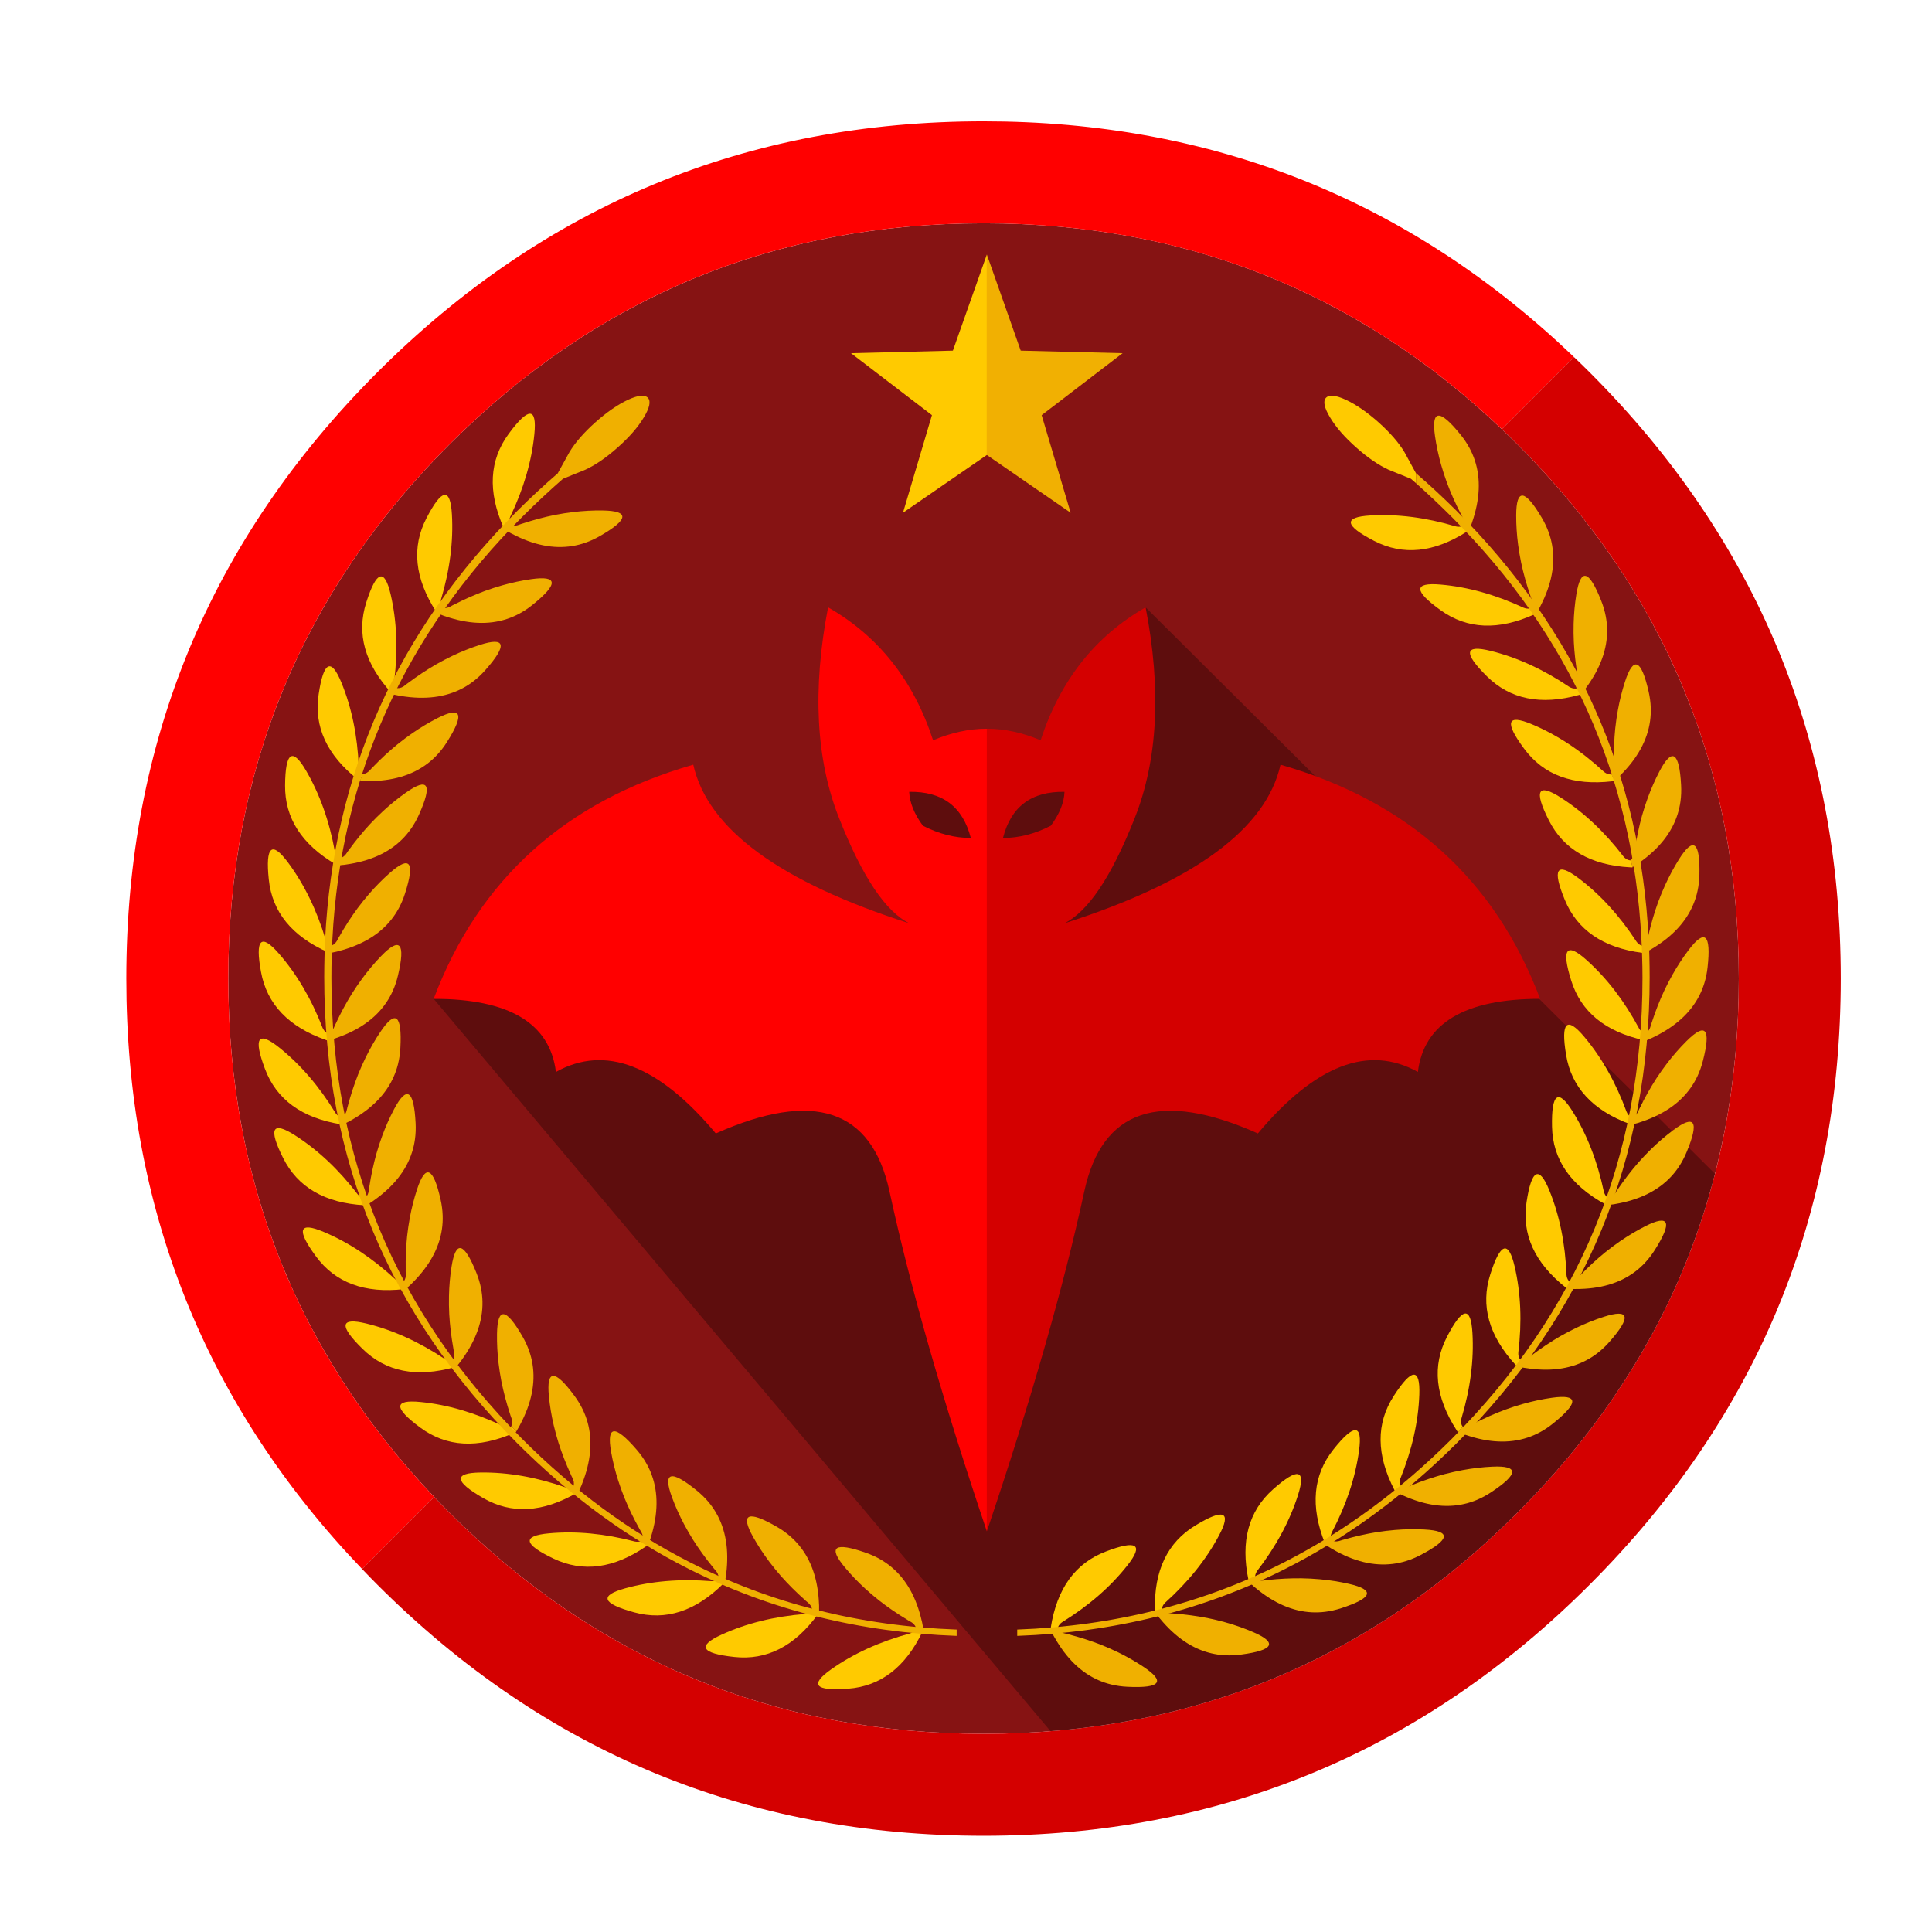
<svg xmlns="http://www.w3.org/2000/svg" version="1.1" xmlns:xlink="http://www.w3.org/1999/xlink" preserveAspectRatio="none" x="0px" y="0px" width="1024px" height="1024px" viewBox="0 0 1024 1024">
<defs>
<g id="Layer6_0_FILL">
<path fill="#861313" stroke="none" d="
M 921.6 518.65
Q 921.6 352.85 804.3 235.55 687.1 118.35 521.3 118.35 355.5 118.35 238.2 235.55 121 352.85 121 518.65 121 684.45 238.2 801.7 355.5 918.95 521.3 918.95 687.1 918.95 804.3 801.7 921.6 684.45 921.6 518.65 Z"/>
</g>

<g id="Layer5_0_FILL">
<path fill="#FF0000" stroke="none" d="
M 796 227.45
L 834.25 189.25
Q 703.673 64.3 521.3 64.3 333.1 64.3 200 197.35 66.95 330.45 66.95 518.65 66.95 701.023 191.9 831.6
L 230.1 793.4
Q 121 678.621 121 518.65 121 352.85 238.2 235.55 355.5 118.35 521.3 118.35 681.289 118.35 796 227.45 Z"/>

<path fill="#D40000" stroke="none" d="
M 842.55 197.35
Q 838.431 193.231 834.25 189.25
L 796 227.45
Q 800.192 231.442 804.3 235.55 921.6 352.85 921.6 518.65 921.6 684.45 804.3 801.7 687.1 918.95 521.3 918.95 355.5 918.95 238.2 801.7 234.08 797.578 230.1 793.4
L 191.9 831.6
Q 195.881 835.781 200 839.9 333.1 973 521.3 973 709.5 973 842.55 839.9 975.65 706.85 975.65 518.65 975.65 330.45 842.55 197.35 Z"/>
</g>

<g id="Layer4_0_FILL">
<path fill="#000000" fill-opacity="0.302" stroke="none" d="
M 607.2 321.9
L 537.5 423.35 447.25 382.75 522.6 527.6 229.85 529.4 556.8 917.55 556.95 917.55
Q 699.915 906.129 804.3 801.7 883.145 722.889 909 622.15
L 607.2 321.9 Z"/>
</g>

<g id="Layer3_0_FILL">
<path fill="#FF0000" stroke="none" d="
M 523.05 386.25
Q 522.85 386.25 522.65 386.25 522.6 386.25 522.5 386.25 509.05 386.3 494.55 392.35 479.05 344.8 438.9 321.9 426.3 387.25 444.8 433.8 463.2 480.35 482.15 489.45 378.9 456.45 367.45 405.3 265.75 434.45 229.85 529.4 289.85 529.4 294.65 568.15 333.8 546.3 379.4 600.75 457.25 566.05 471.45 631.45 487.85 707.3 523.05 811.65
L 523.05 386.25
M 514.55 444.15
Q 501.8 444.15 489.15 437.65 482.25 428.25 481.9 419.7 508.15 419.2 514.55 444.15 Z"/>

<path fill="#D40000" stroke="none" d="
M 751.5 568.15
Q 756.3 529.4 816.3 529.4 780.35 434.45 678.7 405.3 667.25 456.45 563.95 489.45 582.9 480.35 601.35 433.8 619.85 387.25 607.2 321.9 567.1 344.8 551.55 392.35 537.1 386.3 523.6 386.25 523.55 386.25 523.45 386.25 523.25 386.25 523.05 386.25
L 523.05 811.65
Q 558.25 707.3 574.7 631.45 588.85 566.05 666.7 600.75 712.35 546.3 751.5 568.15
M 531.6 444.15
Q 537.95 419.2 564.2 419.7 563.9 428.25 556.95 437.65 544.3 444.15 531.6 444.15 Z"/>
</g>

<g id="Layer2_0_FILL">
<path fill="#FFCA00" stroke="none" d="
M 744.4 239.65
Q 739.75 231.95 730.6 223.8 721.55 215.75 713.35 211.9 705.2 208.15 702.75 210.9 700.35 213.6 705 221.3 709.65 229.05 718.8 237.15 727.9 245.25 736.05 249
L 747.8 253.75
Q 749.155 254.933 750.5 256.1
L 750.5 250.85 744.4 239.65 Z"/>
</g>

<g id="laurel_leaf_0_Layer0_0_FILL">
<path fill="#FFCA00" stroke="none" d="
M 0.2 24.9
L 0.15 24.95
Q 0.073 24.973 0 25 -0.449 24.837 -0.85 24.6 -0.928 24.568 -1 24.5 -2.489 23.585 -3.4 21.65 -14.25 -4.35 -30.9 -22.45 -47.55 -40.55 -41.35 -11.05 -35.297 17.983 -1.1 29.05 -0.927 29.106 -0.75 29.15 -0.379 29.282 0 29.4 0.122 29.362 0.25 29.3 0.286 29.314 0.3 29.3
L 0.2 24.9 Z"/>

<path fill="#F0B000" stroke="none" d="
M 30.9 -22.45
Q 24.988 -16.023 19.8 -8.6 16.677 -4.122 13.8 0.7 8.771 9.269 4.55 18.95 4.365 19.384 4.15 19.8 4.112 19.971 4.05 20.1 3.722 20.879 3.4 21.65 3.236 21.998 3.05 22.3 2.774 22.792 2.45 23.2 1.675 24.184 0.6 24.7 0.424 24.83 0.2 24.9
L 0.3 29.3
Q 0.533 29.238 0.75 29.15 1.678 28.878 2.55 28.55 3.134 28.384 3.65 28.2 4.021 28.077 4.35 27.95 4.579 27.875 4.75 27.8 4.831 27.79 4.85 27.75 25.371 20.162 34.75 5.45 36.924 2.057 38.5 -1.75 40.324 -6.13 41.35 -11.05 47.55 -40.55 30.9 -22.45 Z"/>
</g>

<g id="Layer1_0_FILL">
<path fill="#F0B000" stroke="none" d="
M 343.45 210.9
Q 341 208.15 332.85 211.9 324.65 215.75 315.6 223.8 306.45 231.95 301.8 239.65
L 295.65 250.8 295.65 250.85
Q 284.742 260.256 274.2 270.75 178.869 366.128 172.3 498.2 172.119 502.482 172 506.8 171.85 512.295 171.85 517.85 171.85 662.6 274.2 765 316.194 806.953 365.3 831.7 430.002 864.307 507.05 867.05
L 507.05 863.7
Q 429.921 860.92 365.3 827.85 317.708 803.548 276.9 762.8 175.65 661.5 175.65 518.3 175.65 512.516 175.8 506.8 175.95 502.481 176.15 498.2 182.832 367.964 276.9 273.85 287.365 263.385 298.4 253.75
L 310.15 249
Q 318.3 245.25 327.4 237.15 336.55 229.05 341.2 221.3 345.85 213.6 343.45 210.9
M 750.55 250.85
L 750.5 250.85 750.5 256.1
Q 760.131 264.681 769.3 273.85 863.35 367.95 870 498.2 870.25 502.5 870.35 506.8 870.55 512.5 870.55 518.3 870.55 661.5 769.3 762.8 728.5 803.55 680.9 827.9 616.3 860.9 539.15 863.7
L 539.15 867.05
Q 616.2 864.3 680.9 831.7 730 806.95 772 765 874.35 662.6 874.35 517.85 874.35 512.3 874.2 506.8 874.1 502.5 873.85 498.2 867.35 366.15 772 270.75 761.45 260.25 750.55 250.85 Z"/>
</g>

<g id="Layer0_0_FILL">
<path fill="#FFCA00" stroke="none" d="
M 523.05 134.9
L 505.05 185.85 451.05 187.2 493.95 220.05 478.6 271.75 523.05 241.15 523.05 134.9 Z"/>

<path fill="#F1B002" stroke="none" d="
M 541 185.85
L 523.05 134.9 523.05 241.15 567.45 271.75 552.1 220.05 595 187.2 541 185.85 Z"/>
</g>
</defs>

<g transform="matrix( 1, 0, 0, 1, 0,0) ">
<use xlink:href="#Layer6_0_FILL"/>
</g>

<g transform="matrix( 1, 0, 0, 1, 0,0) ">
<use xlink:href="#Layer5_0_FILL"/>
</g>

<g transform="matrix( 1, 0, 0, 1, 0,0) ">
<use xlink:href="#Layer4_0_FILL"/>
</g>

<g transform="matrix( 1, 0, 0, 1, 0,0) ">
<use xlink:href="#Layer3_0_FILL"/>
</g>

<g transform="matrix( 1, 0, 0, 1, 0,0) ">
<use xlink:href="#Layer2_0_FILL"/>
</g>

<g transform="matrix( 0.115, -0.871, 0.871, 0.115, 463.85,860.3) ">
<g transform="matrix( 1, 0, 0, 1, 0,0) ">
<use xlink:href="#laurel_leaf_0_Layer0_0_FILL"/>
</g>
</g>

<g transform="matrix( 0.272, -0.835, 0.835, 0.272, 409.6,846.7) ">
<g transform="matrix( 1, 0, 0, 1, 0,0) ">
<use xlink:href="#laurel_leaf_0_Layer0_0_FILL"/>
</g>
</g>

<g transform="matrix( 0.401, -0.781, 0.781, 0.401, 361.3,826.7) ">
<g transform="matrix( 1, 0, 0, 1, 0,0) ">
<use xlink:href="#laurel_leaf_0_Layer0_0_FILL"/>
</g>
</g>

<g transform="matrix( 0.533, -0.698, 0.698, 0.533, 323.1,803.1) ">
<g transform="matrix( 1, 0, 0, 1, 0,0) ">
<use xlink:href="#laurel_leaf_0_Layer0_0_FILL"/>
</g>
</g>

<g transform="matrix( 0.586, -0.654, 0.654, 0.586, 287.5,773.4) ">
<g transform="matrix( 1, 0, 0, 1, 0,0) ">
<use xlink:href="#laurel_leaf_0_Layer0_0_FILL"/>
</g>
</g>

<g transform="matrix( 0.655, -0.584, 0.584, 0.655, 256.3,739.75) ">
<g transform="matrix( 1, 0, 0, 1, 0,0) ">
<use xlink:href="#laurel_leaf_0_Layer0_0_FILL"/>
</g>
</g>

<g transform="matrix( 0.73, -0.487, 0.487, 0.73, 227.7,702.85) ">
<g transform="matrix( 1, 0, 0, 1, 0,0) ">
<use xlink:href="#laurel_leaf_0_Layer0_0_FILL"/>
</g>
</g>

<g transform="matrix( 0.799, -0.364, 0.364, 0.799, 204.5,659.65) ">
<g transform="matrix( 1, 0, 0, 1, 0,0) ">
<use xlink:href="#laurel_leaf_0_Layer0_0_FILL"/>
</g>
</g>

<g transform="matrix( 0.849, -0.224, 0.224, 0.849, 187.65,613.9) ">
<g transform="matrix( 1, 0, 0, 1, 0,0) ">
<use xlink:href="#laurel_leaf_0_Layer0_0_FILL"/>
</g>
</g>

<g transform="matrix( 0.868, -0.134, 0.134, 0.868, 177.8,570.55) ">
<g transform="matrix( 1, 0, 0, 1, 0,0) ">
<use xlink:href="#laurel_leaf_0_Layer0_0_FILL"/>
</g>
</g>

<g transform="matrix( 0.878, 0.022, -0.022, 0.878, 174.4,525.75) ">
<g transform="matrix( 1, 0, 0, 1, 0,0) ">
<use xlink:href="#laurel_leaf_0_Layer0_0_FILL"/>
</g>
</g>

<g transform="matrix( 0.873, 0.091, -0.091, 0.873, 177.55,479.5) ">
<g transform="matrix( 1, 0, 0, 1, 0,0) ">
<use xlink:href="#laurel_leaf_0_Layer0_0_FILL"/>
</g>
</g>

<g transform="matrix( 0.858, 0.188, -0.188, 0.858, 184.5,433.5) ">
<g transform="matrix( 1, 0, 0, 1, 0,0) ">
<use xlink:href="#laurel_leaf_0_Layer0_0_FILL"/>
</g>
</g>

<g transform="matrix( 0.823, 0.305, -0.305, 0.823, 199.55,389.7) ">
<g transform="matrix( 1, 0, 0, 1, 0,0) ">
<use xlink:href="#laurel_leaf_0_Layer0_0_FILL"/>
</g>
</g>

<g transform="matrix( 0.764, 0.433, -0.433, 0.764, 220.95,345.6) ">
<g transform="matrix( 1, 0, 0, 1, 0,0) ">
<use xlink:href="#laurel_leaf_0_Layer0_0_FILL"/>
</g>
</g>

<g transform="matrix( 0.68, 0.556, -0.556, 0.68, 248.05,305.05) ">
<g transform="matrix( 1, 0, 0, 1, 0,0) ">
<use xlink:href="#laurel_leaf_0_Layer0_0_FILL"/>
</g>
</g>

<g transform="matrix( 0.585, 0.655, -0.655, 0.585, 286.6,263.45) ">
<g transform="matrix( 1, 0, 0, 1, 0,0) ">
<use xlink:href="#laurel_leaf_0_Layer0_0_FILL"/>
</g>
</g>

<g transform="matrix( 0.138, 0.867, -0.867, 0.138, 582.25,859.7) ">
<g transform="matrix( 1, 0, 0, 1, 0,0) ">
<use xlink:href="#laurel_leaf_0_Layer0_0_FILL"/>
</g>
</g>

<g transform="matrix( 0.291, 0.828, -0.828, 0.291, 636.5,845.95) ">
<g transform="matrix( 1, 0, 0, 1, 0,0) ">
<use xlink:href="#laurel_leaf_0_Layer0_0_FILL"/>
</g>
</g>

<g transform="matrix( 0.436, 0.762, -0.762, 0.436, 684.35,825.7) ">
<g transform="matrix( 1, 0, 0, 1, 0,0) ">
<use xlink:href="#laurel_leaf_0_Layer0_0_FILL"/>
</g>
</g>

<g transform="matrix( 0.56, 0.676, -0.676, 0.56, 722.45,802.35) ">
<g transform="matrix( 1, 0, 0, 1, 0,0) ">
<use xlink:href="#laurel_leaf_0_Layer0_0_FILL"/>
</g>
</g>

<g transform="matrix( 0.624, 0.617, -0.617, 0.624, 757.7,772.3) ">
<g transform="matrix( 1, 0, 0, 1, 0,0) ">
<use xlink:href="#laurel_leaf_0_Layer0_0_FILL"/>
</g>
</g>

<g transform="matrix( 0.68, 0.556, -0.556, 0.68, 788.95,738.95) ">
<g transform="matrix( 1, 0, 0, 1, 0,0) ">
<use xlink:href="#laurel_leaf_0_Layer0_0_FILL"/>
</g>
</g>

<g transform="matrix( 0.764, 0.432, -0.432, 0.764, 816.7,701.75) ">
<g transform="matrix( 1, 0, 0, 1, 0,0) ">
<use xlink:href="#laurel_leaf_0_Layer0_0_FILL"/>
</g>
</g>

<g transform="matrix( 0.822, 0.307, -0.307, 0.822, 839.7,658.9) ">
<g transform="matrix( 1, 0, 0, 1, 0,0) ">
<use xlink:href="#laurel_leaf_0_Layer0_0_FILL"/>
</g>
</g>

<g transform="matrix( 0.863, 0.162, -0.162, 0.863, 856.5,613.4) ">
<g transform="matrix( 1, 0, 0, 1, 0,0) ">
<use xlink:href="#laurel_leaf_0_Layer0_0_FILL"/>
</g>
</g>

<g transform="matrix( 0.877, 0.038, -0.038, 0.877, 865.9,570.35) ">
<g transform="matrix( 1, 0, 0, 1, 0,0) ">
<use xlink:href="#laurel_leaf_0_Layer0_0_FILL"/>
</g>
</g>

<g transform="matrix( 0.874, -0.085, 0.085, 0.874, 869.85,525.85) ">
<g transform="matrix( 1, 0, 0, 1, 0,0) ">
<use xlink:href="#laurel_leaf_0_Layer0_0_FILL"/>
</g>
</g>

<g transform="matrix( 0.863, -0.16, 0.16, 0.863, 866.8,479.8) ">
<g transform="matrix( 1, 0, 0, 1, 0,0) ">
<use xlink:href="#laurel_leaf_0_Layer0_0_FILL"/>
</g>
</g>

<g transform="matrix( 0.848, -0.225, 0.226, 0.849, 858.45,434.8) ">
<g transform="matrix( 1, 0, 0, 1, 0,0) ">
<use xlink:href="#laurel_leaf_0_Layer0_0_FILL"/>
</g>
</g>

<g transform="matrix( 0.798, -0.366, 0.366, 0.798, 844.85,390.5) ">
<g transform="matrix( 1, 0, 0, 1, 0,0) ">
<use xlink:href="#laurel_leaf_0_Layer0_0_FILL"/>
</g>
</g>

<g transform="matrix( 0.733, -0.484, 0.484, 0.733, 823.7,346.5) ">
<g transform="matrix( 1, 0, 0, 1, 0,0) ">
<use xlink:href="#laurel_leaf_0_Layer0_0_FILL"/>
</g>
</g>

<g transform="matrix( 0.648, -0.593, 0.593, 0.648, 796.9,306.05) ">
<g transform="matrix( 1, 0, 0, 1, 0,0) ">
<use xlink:href="#laurel_leaf_0_Layer0_0_FILL"/>
</g>
</g>

<g transform="matrix( 0.555, -0.68, 0.68, 0.555, 758.7,264.65) ">
<g transform="matrix( 1, 0, 0, 1, 0,0) ">
<use xlink:href="#laurel_leaf_0_Layer0_0_FILL"/>
</g>
</g>

<g transform="matrix( 1, 0, 0, 1, 0,0) ">
<use xlink:href="#Layer1_0_FILL"/>
</g>

<g transform="matrix( 1, 0, 0, 1, 0,0) ">
<use xlink:href="#Layer0_0_FILL"/>
</g>
</svg>
